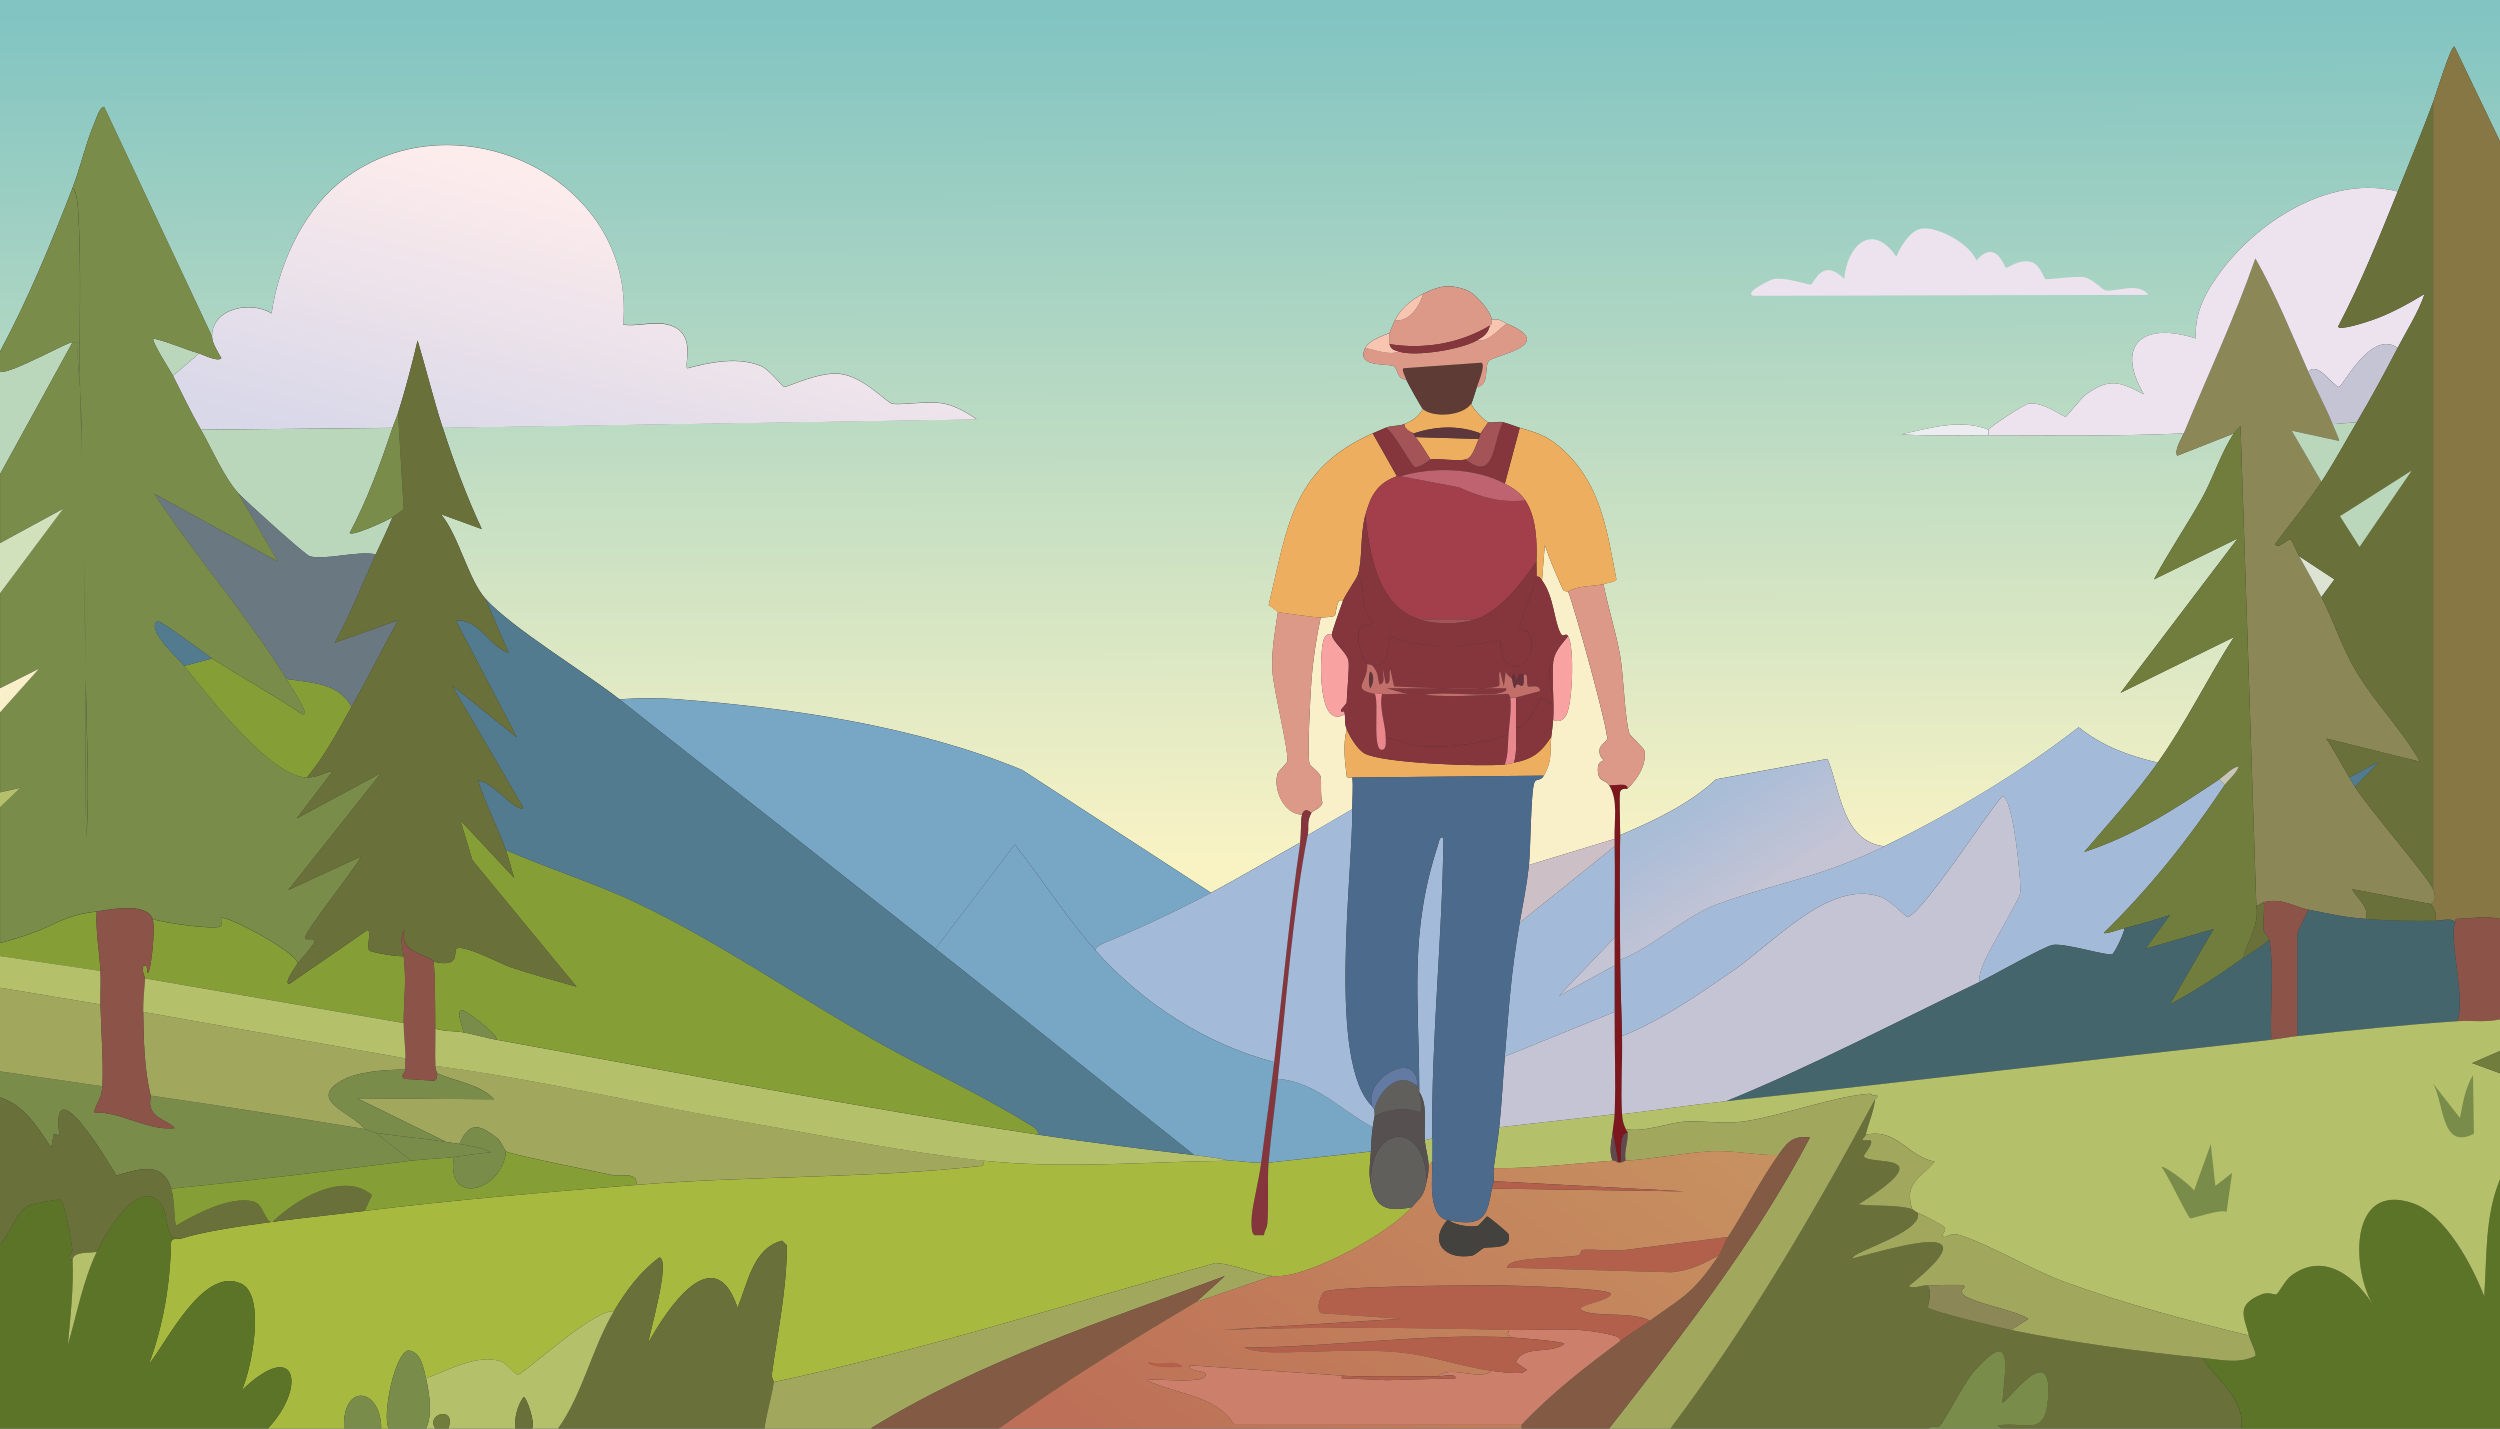 <?xml version="1.0" encoding="UTF-8"?><svg id="a" xmlns="http://www.w3.org/2000/svg" xmlns:xlink="http://www.w3.org/1999/xlink" viewBox="0 0 628.16 358.95"><rect x="0" y="0" width="628.16" height="358.95" fill="#333333" stroke="none"/><defs><linearGradient id="d" x1="313.99" y1="2.58" x2="314.46" y2="217.1" gradientUnits="userSpaceOnUse"><stop offset="0" stop-color="#81c4c2"/><stop offset="1" stop-color="#f9f3c4"/></linearGradient><linearGradient id="e" x1="156.82" y1="50.28" x2="138.46" y2="123.74" gradientUnits="userSpaceOnUse"><stop offset="0" stop-color="#fdecec"/><stop offset="1" stop-color="#d9d8e9"/></linearGradient><linearGradient id="f" x1="425.91" y1="204.01" x2="439.57" y2="225.79" gradientUnits="userSpaceOnUse"><stop offset="0" stop-color="#aabdd7"/><stop offset="1" stop-color="#c4c4d4"/></linearGradient><linearGradient id="g" x1="396.23" y1="263.51" x2="307.32" y2="383.19" gradientUnits="userSpaceOnUse"><stop offset="0" stop-color="#c79060"/><stop offset="1" stop-color="#bd7057"/></linearGradient></defs><g id="b"><g id="c"><path d="M0,88.33V0h628.16v35.52l-11.45-23.84c-.97-.1-4.83,12.56-5.37,14.02-2.81,7.55-5.87,14.97-8.88,22.43-16.36-4.27-34.28,6.82-43.93,19.4-3.98,5.18-7.24,10.76-6.78,17.53-12.86-4.21-20.58,1.08-13.09,14.02-6.12-3.21-8.64-4.16-14.49,0-1.27.91-4.77,5.52-5.14,5.61-.63.16-5.56-3.83-9.35-3.27-1.04.15-9.69,5.81-10.05,6.54-7.18-2.87-14.82-.32-21.97,1.17,7.28.45,14.66.22,21.97.23,16.35.04,32.75.28,49.07-.47-.59,1.44-2.44,4.21-1.64,5.61l14.26-5.61c-2.94,4.14-5.33,11.43-7.95,16.12-3.86,6.95-8.41,13.54-12.15,20.56l21.03-10.28-29.44,38.79,28.51-14.02c-6.77,10.51-11.91,21.33-19.16,31.55-7.43-1.78-13.85-4.09-19.86-8.88-15.11,11.71-31.75,21.55-48.84,29.91-10.56-1.28-10.96-13.91-14.26-21.97l-28.04,5.14c-6.91,6.39-15.51,10.36-24.07,14.02.04-2.01-.4-9.93,0-10.98.37-.96,1.8-.63,1.87-.7,2.35-2.26,4.93-6.07,4.21-9.58-.12-.56-3.59-3.77-3.74-4.21-1.14-3.31-1.49-14.96-2.34-19.63-1.09-6.03-3.01-11.99-4.21-17.99.75-.18,3.07-.57,3.27-1.17-2.3-11.8-3.72-23.29-12.85-32.02-4.1-3.91-6.33-4.59-11.45-6.08-.68-.2-2.63-.98-4.21-1.4-.96-.26-2.82.27-3.74,0-.69-.2-4.09-3.51-4.21-4.67.21-.32,1.09-3.27,1.4-4.21,3.33-.38,1.73-5.11,3.04-6.54s17.56-3.93,4.44-9.35c-1.23-.51-1.85-1.45-3.74-.93-.24-2.25-4.12-6.65-6.31-7.48-4.46-1.7-7.09-1-10.98.93-2.76,1.38-5.51,3.55-7.01,6.54-.23.46-1.38,3.09-1.4,3.27-1.78.74-5.16,1.89-6.08,3.74-2.56,5.19,5.63,3.77,7.24,4.67.85.48.74,3.4,3.04,3.27.26.77,3.87,7.21,4.21,7.48-1.24,1.92-2.54,2.89-4.67,3.74-1.49.59-3.2.33-4.67.93-1.1.45-2.18.92-3.27,1.4-20.46,9.1-21.39,23.43-26.17,43.23.58.17,2.2,1.58,2.34,1.64-.75,5.06-1.63,9.5-1.4,14.72.2,4.59,4.22,20.25,3.74,22.9-.07.39-2.22,2.49-2.34,2.8-1.37,3.78,1.32,10.47,6.08,10.52-.35,1.02-.24,5.48-.47,7.01-7.51,4.18-14.83,8.59-22.43,12.62l-47.44-30.85c-26.46-10.96-57.8-15.57-86.47-17.76-4.7-.36-10.01-.33-14.72,0-8.67-6.82-27.03-17.9-33.65-25.24-4.31-4.77-6.76-15.98-11.22-21.27l10.28,3.74c-3.88-8.32-7-16.76-9.81-25.47l134.14-2.1c-2.29-1.69-5.39-3.42-8.18-3.97-4.01-.8-10.92.49-13.09,0-1.48-.34-7.05-6.78-13.09-7.48-5.27-.61-13.31,3.45-14.02,3.27-.37-.09-3.82-4.35-5.61-5.14-5.73-2.53-12.86-1.09-18.7.47-.84-.56,1.81-6.85-2.34-9.81s-9.81-.45-13.79-1.17c3.44-37.57-43.72-58.72-71.74-35.29-9.17,7.67-14.93,20.87-16.59,32.48-5.2-3.26-15.06-1.33-14.96,5.84L26.17,26.87c-1.05-.15-1.98,2.91-2.34,3.74-2.28,5.27-3.54,11.24-5.61,16.59-5.39,13.95-11.15,27.96-18.23,41.13Z" fill="url(#d)"/><path d="M499.63,107.96c-.12.25.07.99,0,1.4-7.31-.02-14.69.22-21.97-.23,7.15-1.49,14.79-4.03,21.97-1.17Z" fill="#edecf0"/><path d="M408.96,284.63c.23,2.05-.97,4.74-.47,7.01-.37.03-.54.4-1.4.47.51-1.51-.6-7.5,1.87-7.48Z" fill="#61494f"/><path d="M337.45,150.96c-.41,1.03-2.82,7.97-2.8,8.41-1.75-.41-2.16,1.52-2.34,2.57-.66,3.9-1.25,21.58,5.61,17.53.13,1.51-.17,2.13.47,3.74-1,3.88-.47,8.07,0,11.92.05.42,1.39.16,1.4.23.28,2.35-.03,5.46,0,7.95l-11.22,6.54c.39-1.97-.35-3.34.93-5.61.36-.64,2.29-.94,2.8-2.57-.61-1.22-.22-5.75-.47-6.54-.4-1.28-2.58-2.5-2.8-3.27-.61-2.15.23-17.27.47-20.56.39-5.37,1.21-10.87,2.34-16.12.67-.03,3.14-.15,3.51-.47.49-.43.36-4.79,2.1-3.74Z" fill="#f9efc9"/></g><path d="M331.84,155.17c-1.13,5.26-1.94,10.76-2.34,16.12-.24,3.29-1.08,18.41-.47,20.56.22.77,2.4,1.99,2.8,3.27.25.79-.14,5.32.47,6.54-.52,1.63-2.44,1.93-2.8,2.57-1.27-1.03-1.92-.74-2.34.47-4.75-.05-7.44-6.73-6.08-10.52.11-.31,2.27-2.42,2.34-2.8.48-2.65-3.54-18.31-3.74-22.9-.23-5.22.65-9.66,1.4-14.72.5.2,9.97,1.44,10.75,1.4Z" fill="#dc9987"/><path d="M329.5,204.24c-1.28,2.27-.55,3.64-.93,5.61-3.71,19.01-5.37,41.72-7.48,61.23-.75,6.98-1.71,14.05-2.34,21.03-.36,4.07.17,14.18-.47,16.12-.2.61-.61,1.29-.7,2.1h-2.34c-1.04-.47-.78-3.89-.7-4.91.26-3.21,1.78-8.84,2.34-13.32,1.05-8.4,2.28-16.83,3.27-25.24,2.16-18.38,3.84-36.84,6.54-55.15.23-1.53.11-5.99.47-7.01.42-1.21,1.07-1.49,2.34-.47Z" fill="#85353c"/><path d="M344.46,289.31c-.15,3.17-.67,5.13,0,8.41,1.23,6.03,4.33,6.78,10.28,5.61-5.71,6.53-26.64,18.25-35.05,17.29-4.09-.46-9.72-3.02-14.26-3.27-36.95,10.14-73.47,21.95-111,29.91.03-.21-.62-.96-.47-2.1,1.44-10.7,3.8-21.41,3.74-32.25l-1.17-1.17c-7.39,1.84-8.61,10.76-11.22,16.83-5.93-17.79-18.05.88-22.43,8.88.25-2.39,5.75-20.84,2.8-21.5-4.8,3.53-8.44,8.47-11.45,13.55-4.92-.69-22.64,15.75-24.07,15.89-.93.09-2.8-2.78-4.21-3.27-5.98-2.08-13.38,2.25-18.93,4.21-.6-2.65-1.24-6.77-4.44-7.01-3.36.57-6.67,16.35-4.91,19.63h-1.87c-.08-10.46-9.92-11.54-9.35,0h-19.16c9.82-10.42,7.35-23.02-6.54-9.58,2.41-5.35,6.2-24.01-.23-26.87-9.55-4.26-18.45,14.56-23.14,20.33,3.69-9.87,5.4-20.29,5.61-30.85.61-1.12,1.65-.47,2.34-.7,9.58-3.21,35.06-5.62,46.27-7.01,22.52-2.8,45.59-4.7,68.24-6.54,27.98-2.28,58.64-1.66,85.76-4.67,1.02-.11,1.71-.07,1.64-1.4,20.33,2.11,41.19.2,61.69,0,2.69-.03,5.25.62,7.95.47-.56,4.48-2.08,10.11-2.34,13.32-.08,1.01-.34,4.43.7,4.91h2.34c.09-.81.5-1.49.7-2.1.63-1.94.1-12.06.47-16.12l25.71-2.8Z" fill="#a8b93f"/><path d="M471.12,276.22c-.29,3.07-1.67,5.88-2.34,8.88-.21.95-2.41,1.55,1.17,1.4.99.76-1.75,3.62-1.64,3.97.83,2.6,20.56-1.66-1.4,12.15,4.36.52,9.29-.01,13.55,1.17.08.02.82.71,1.4.93,1.42,4.95-17.11,9.96-16.36,11.45,10.95-2.78,35.82-10.47,14.02,7.01,1.61.66,3.01-.22,4.67-.23,1.58,1.48,0,5.33.23,5.61.76.92,18.26,5.08,20.8,5.61,14.68,3.03,33.19,5.56,48.14,7.01,3.69,5.68,10.76,10.24,9.81,17.76h-60.29c-.47-.75-1.81-.78.23-.93,6.7-.51,10.65,2.62,11.45-6.31,1.46-16.2-10.56,1.18-11.45.7.74-9.13,2.94-19.21-7.24-7.71-2.04,2.31-7.79,13.06-8.41,13.55-.78.63-2.35-.31-2.8.7h-64.97c19.59-26.03,36.01-54.09,51.41-82.73Z" fill="#6a7039"/><path d="M628.16,35.52v195.36c-3.71-.81-7.25-.09-10.98,0-.44.23-.14.77-.23.93-.9-1.36-3.16-.49-5.14-.47.86-1.81-.93-3.97-.93-4.21,0-.21,1.75-.56.47-3.74V25.71c.55-1.46,4.4-14.13,5.37-14.02l11.45,23.84Z" fill="#867744"/><path d="M45.34,311.27c-.69.23-1.73-.42-2.34.7-.21,10.55-1.91,20.98-5.61,30.85,4.68-5.77,13.59-24.59,23.14-20.33,6.43,2.87,2.65,21.53.23,26.87,13.89-13.43,16.36-.84,6.54,9.58H0v-46.27c2.42-2.36,4.05-8.13,7.24-9.81.84-.44,7.48-1.61,7.95-1.4,1.21.54,2.87,11.09,3.04,12.85.01.1-.98,1.17-.93,1.87.02.39.93.19.93.23.33,7.24-.54,14.33-1.17,21.5,2.23-7.67,3.81-16.13,7.24-23.37,2.05-4.33,10.4-18.7,15.89-12.39,2.63,3.02.67,9.12,5.14,9.11Z" fill="#5c7427"/><path d="M628.16,296.32v62.63h-64.97c.94-7.52-6.12-12.08-9.81-17.76,4.62.45,9.05,1.6,13.32-.47.42-.46-1.36-4.11-1.64-5.14-1.28-4.83-3.28-7.63,3.04-10.28,1.79-.75,3.56.07,3.74,0,.66-.25,2.33-3.6,3.74-4.67,8.41-6.4,16.66.39,21.03,7.95-5.89-9.18-6.64-31.98,9.81-26.17,8.09,2.86,14.88,15.78,17.76,23.37.7-9.82.12-20.2,3.97-29.44Z" fill="#5c7427"/><path d="M194.43,347.26c-.46,3.52-1.9,8-2.34,11.68h-51.88c6.3-8.91,8.42-19.97,14.02-29.44,3.01-5.08,6.65-10.03,11.45-13.55,2.95.66-2.55,19.1-2.8,21.5,4.39-8,16.51-26.67,22.43-8.88,2.6-6.06,3.83-14.99,11.22-16.83l1.17,1.17c.06,10.84-2.3,21.54-3.74,32.25-.15,1.15.5,1.89.47,2.1Z" fill="#6a7039"/><path d="M471.12,276.22c-15.4,28.64-31.83,56.7-51.41,82.73h-15.42c18.2-23.33,36.69-46.86,50.48-73.14-4.44-.6-5.82,1.48-7.95,4.44-5.91.07-11.56-1.35-17.53-.93-6.6.46-13.55,1.83-20.8,2.34-.51-2.27.69-4.96.47-7.01-.05-.45-.43-.49-.47-.93,4.82.88,10.41-1.55,14.72-1.87,4.44-.33,9.53.62,14.49,0,8.96-1.12,23.82-6.63,32.25-7.01.08,0,.7.74,1.64.23.35.95-.46,1.11-.47,1.17Z" fill="#a2a75e"/><path d="M25.71,272.95c-.21,3.4-1.33,3.7-2.1,6.54,7.18-.11,13.49,4.73,20.33,3.97-1.6-1.74-4.27-2.1-5.61-4.21-1.13-1.78-.35-3.47-.47-3.97,17.95,2.57,35.86,5.49,53.75,8.41.61.1,2.3.85,2.8.93l8.88,7.01c-20.07,2.52-40.15,5.04-60.29,7.01-2.2-7.12-8.12-4.87-13.79-3.27-2.53-4.4-16.64-27.68-14.26-10.05l-1.4-.47-.7,3.51c-3.36-5.03-6.67-10.66-12.85-12.62v-6.54l25.71,3.74Z" fill="#798c4a"/><path d="M319.69,320.62l-19.16,6.54,7.24-6.54c-30.28,11.26-61.42,21.25-89.04,38.33h-26.64c.44-3.68,1.87-8.17,2.34-11.68,37.53-7.97,74.05-19.77,111-29.91,4.54.25,10.16,2.81,14.26,3.27Z" fill="#a2a75e"/><path d="M43,298.66c.89,2.87.65,6.39,1.17,9.35,4.9-2.93,13.85-7.65,19.63-6.08,2.45.67,2.84,5.36,4.67,5.14,5.8-5.76,17.94-12.88,25-6.78l-1.87,3.97c-11.21,1.39-36.69,3.8-46.27,7.01-4.47,0-2.51-6.09-5.14-9.11-5.49-6.32-13.84,8.05-15.89,12.39-1.74.36-5.64-.17-6.08,1.87,0-.05-.91.15-.93-.23-.04-.7.94-1.77.93-1.87-.17-1.76-1.83-12.31-3.04-12.85-.46-.21-7.11.96-7.95,1.4-3.19,1.68-4.82,7.45-7.24,9.81v-36.92c6.18,1.96,9.49,7.59,12.85,12.62l.7-3.51,1.4.47c-2.39-17.64,11.72,5.64,14.26,10.05,5.67-1.6,11.59-3.85,13.79,3.27Z" fill="#6a7039"/><path d="M300.52,327.17c-16.89,9.98-33.6,20.33-49.54,31.78h-32.25c27.62-17.07,58.75-27.07,89.04-38.33l-7.24,6.54Z" fill="#835b45"/><path d="M404.28,358.95h-21.97v-.93c7.56-8.02,15.99-14.51,24.77-21.03,2.41-1.79,5.03-3.38,7.48-5.14,8.85-6.35,10.8-6.83,17.29-16.36.87-1.28,1.6-3.54,2.34-4.67,4.27-6.59,8.17-14.37,12.62-20.56,2.12-2.96,3.5-5.04,7.95-4.44-13.79,26.28-32.28,49.82-50.48,73.14Z" fill="#835b45"/><path d="M154.24,329.5c-5.6,9.47-7.72,20.53-14.02,29.44h-6.54c.95-1.17-1.37-7.94-2.1-7.95-1.53,2.04-2.41,5.4-2.1,7.95h-16.83c2.13-5.83-5.81-3.81-3.27,0h-2.34c1.75-3.42.85-8.87,0-12.62,5.55-1.96,12.95-6.28,18.93-4.21,1.4.49,3.27,3.36,4.21,3.27,1.44-.14,19.15-16.58,24.07-15.89Z" fill="#b5c16a"/><path d="M25.24,252.38c.13,6.03.82,14.92.47,20.56l-25.71-3.74v-21.03l25.24,4.21Z" fill="#a2a75e"/><path d="M502.9,358.95h-18.23c.45-1.01,2.02-.08,2.8-.7.62-.5,6.37-11.25,8.41-13.55,10.18-11.5,7.98-1.42,7.24,7.71.89.48,12.91-16.9,11.45-.7-.8,8.93-4.75,5.8-11.45,6.31-2.04.16-.7.19-.23.93Z" fill="#798c4a"/><path d="M628.16,230.89v25.24c-3.55.82-7.18.23-10.75.47,2.24-5.03-2.28-21.49-.47-24.77.09-.17-.21-.7.23-.93,3.73-.09,7.28-.81,10.98,0Z" fill="#8c5448"/><path d="M18.23,86L0,119.18v-25.71c2.93.42,17.28-7.74,18.23-7.48Z" fill="#bad7bc"/><path d="M24.3,229.02c-.32,5.04.68,9.96.93,14.96l-25.24-3.74v-3.27c3.37-.9,6.83-1.95,10.05-3.27,5.93-2.43,6.89-3.73,14.26-4.67Z" fill="#859e35"/><path d="M25.24,243.97c.15,2.85-.06,5.64,0,8.41l-25.24-4.21v-7.95l25.24,3.74Z" fill="#b5c16a"/><path d="M107.03,346.33c.85,3.75,1.75,9.2,0,12.62h-9.35c-1.76-3.28,1.55-19.06,4.91-19.63,3.2.24,3.84,4.36,4.44,7.01Z" fill="#798c4a"/><path d="M95.81,358.95h-9.35c-.58-11.54,9.26-10.46,9.35,0Z" fill="#798c4a"/><path d="M133.67,358.95h-4.21c-.31-2.55.57-5.91,2.1-7.95.74,0,3.05,6.78,2.1,7.95Z" fill="#6a7039"/><path d="M112.64,358.95h-3.27c-2.54-3.81,5.4-5.83,3.27,0Z" fill="#717d3c"/><path d="M111.24,107.5c-2.34-7.25-4.13-14.66-6.31-21.97-1.44,6.12-3.02,12.24-4.91,18.23-.41,1.29-.99,2.5-1.4,3.74l-48.14.47c-2.56-4.46-4.7-8.97-7.01-13.55l6.54-5.61c.98.28,4.77,2.26,5.61,1.17-.79-1.39-2.31-3.8-2.34-5.37-.11-7.18,9.76-9.1,14.96-5.84,1.66-11.62,7.43-24.82,16.59-32.48,28.03-23.44,75.18-2.28,71.74,35.29,3.98.72,9.77-1.7,13.79,1.17s1.49,9.26,2.34,9.81c5.84-1.56,12.96-3,18.7-.47,1.78.79,5.24,5.05,5.61,5.14.71.17,8.75-3.88,14.02-3.27,6.03.69,11.61,7.14,13.09,7.48,2.16.49,9.08-.8,13.09,0,2.79.55,5.89,2.28,8.18,3.97l-134.14,2.1Z" fill="url(#e)"/><path d="M304.26,224.34c-8.8,4.66-17.75,8.85-26.87,12.62-.58.24-2.28,1.01-2.1,1.87-7.4-8.32-13.42-17.92-20.33-26.64l-19.86,26.17c-26.45-20.9-52.95-41.79-79.45-62.63,4.71-.33,10.02-.36,14.72,0,28.66,2.19,60,6.8,86.47,17.76l47.44,30.85Z" fill="#78a6c5"/><path d="M580.02,93.48c1.9,4.33,4.36,8.74,6.08,13.09.23.58,1.83,4.09,1.64,4.21l-11.92-2.57,7.48,12.85c-3.55,5.37-7.84,10.48-11.68,15.66.96,1.45,3.18-1.49,3.97-1.17.22.09,1.69,3.45,2.1,4.21,1.82,3.32,3.9,6.95,5.61,10.28,3.16,6.17,5.24,12.9,8.88,18.93,4.69,7.77,11.41,14.47,15.89,22.43l-23.6-5.84c2.15,3.14,3.89,6.56,5.84,9.81.51.84.86,1.48,1.4,2.34,3.53,5.57,18.41,22.69,19.63,25.71,1.28,3.18-.47,3.53-.47,3.74l-19.86-3.74c1.3,2.54,4.23,4.18,3.51,7.48-5.75-.45-9-1.24-14.49-2.34-4.01-.8-6.39-3.01-11.22-1.87-.56.13-1.28.76-1.87.93l-3.97-120.58c-.66.56-1.14,1.17-1.64,1.87l-14.26,5.61c-.81-1.4,1.04-4.17,1.64-5.61,6-14.62,12.77-28.94,17.99-43.93,5.18,9.14,9.11,18.92,13.32,28.51Z" fill="#8c8757"/><path d="M542.16,191.63c-5.63,7.93-12.17,15.06-18.46,22.43,12.37-3.97,23.22-11.06,33.89-18.23l1.4,1.4c-8.88,13.37-18.85,25.94-30.38,37.16.15.48,4.42-1,5.14-1.17.14,1.11-2.54,6.4-3.04,6.54-1.59.45-11.67-2.85-14.96-2.34-2.02.31-15.26,7.82-18.46,9.35-.09-1.79.72-3.78,1.4-5.37,1.31-3.07,8.59-15.35,8.88-16.83.47-2.41-1.81-24.58-4.44-24.54-3.74,4.08-20.07,29.51-23.84,30.38-.43.1-4.15-4.19-7.01-5.14-12.75-4.21-26.71,11.69-36.92,18.7-8.88,6.09-17.77,12.37-27.81,16.36-.13-6.38-.44-12.79-.47-19.16,8.17-3.13,16.54-11.12,24.54-14.02,15.45-5.61,25.52-6.51,41.83-14.49s33.73-18.2,48.84-29.91c6.01,4.79,12.43,7.1,19.86,8.88Z" fill="#a3bbd8"/><path d="M566.93,227.61c.83,4.72-2.23,8.72-3.27,13.09-5.97,4.23-11.99,8.24-18.46,11.68l10.98-18.93-17.06,4.91,6.08-8.41c-3.82,1.16-7.56,2.35-11.45,3.27-.72.17-4.99,1.65-5.14,1.17,11.53-11.22,21.5-23.79,30.38-37.16.83-1.25,3.05-2.94,3.51-4.67-1.84.39-3.36,2.23-4.91,3.27-10.66,7.17-21.51,14.26-33.89,18.23,6.29-7.37,12.83-14.5,18.46-22.43,7.25-10.22,12.39-21.03,19.16-31.55l-28.51,14.02,29.44-38.79-21.03,10.28c3.74-7.03,8.29-13.62,12.15-20.56,2.61-4.7,5-11.99,7.95-16.12.5-.7.98-1.31,1.64-1.87l3.97,120.58Z" fill="#717d3c"/><path d="M602.45,48.14c-4.63,11.47-9.2,22.92-14.96,33.89.06,1.28,7.81-1.34,8.65-1.64,4.46-1.55,9.05-4.09,13.09-6.54-1.63,4.77-4.47,9.11-6.78,13.55-6.65-4.73-13.77,9.67-14.72,9.81-1.26.19-5.51-6.76-7.71-3.74-4.21-9.59-8.14-19.37-13.32-28.51-5.22,15-11.99,29.31-17.99,43.93-16.33.75-32.73.5-49.07.47.07-.41-.12-1.15,0-1.4.36-.73,9.01-6.39,10.05-6.54,3.79-.56,8.72,3.43,9.35,3.27.37-.09,3.87-4.7,5.14-5.61,5.85-4.16,8.37-3.21,14.49,0-7.49-12.95.22-18.24,13.09-14.02-.47-6.77,2.8-12.34,6.78-17.53,9.66-12.57,27.57-23.66,43.93-19.4Z" fill="#ece3ee"/><path d="M473.46,212.66c-16.31,7.98-26.38,8.88-41.83,14.49-7.99,2.9-16.37,10.89-24.54,14.02-.05-10.41-.23-20.91,0-31.31,8.56-3.67,17.16-7.63,24.07-14.02l28.04-5.14c3.29,8.06,3.69,20.69,14.26,21.97Z" fill="url(#f)"/><path d="M326.7,211.72c-2.7,18.31-4.38,36.77-6.54,55.15-17.22-4.5-33.14-14.85-44.87-28.04-.17-.86,1.53-1.63,2.1-1.87,9.13-3.77,18.08-7.96,26.87-12.62,7.6-4.03,14.93-8.44,22.43-12.62Z" fill="#a3bbd8"/><path d="M482.57,57.49c4.14-.87,12.58,3.94,14.02,7.95,4.95-5.64,7,1.69,7.48,1.87.32.12,3.48-2.48,6.54-1.4,1.97.69,3.03,4.09,3.27,4.21.45.21,7.82-.84,9.81-.47s4.78,3.18,5.14,3.27c2.61.64,8.47-2.27,10.98,1.17l-99.32.23c-2.45-.83,4.56-4.11,5.14-4.21,3.1-.51,8.89,1.53,9.35,1.4.85-.24,2.85-7.06,8.41-1.4.69-8.51,7.07-14.47,13.09-5.61.91-2.35,3.4-6.45,6.08-7.01Z" fill="#ece3ee"/><path d="M408.96,198.17c-.07.07-1.5-.26-1.87.7-.4,1.06.04,8.98,0,10.98-.23,10.4-.05,20.91,0,31.31.03,6.38.34,12.78.47,19.16.13,6.48-.33,13.14,0,19.63.13,2.58.91,3.52.93,3.74.04.44.42.49.47.93-2.47-.02-1.36,5.96-1.87,7.48-.15.01-.31-.01-.47,0l-1.4-7.95c.11-1.38.41-2.74.47-4.21.35-8.51-.05-17.18,0-25.71.02-3.89,0-7.8,0-11.68,0-2.33.02-4.68,0-7.01-.05-7.62.16-15.28,0-22.9-.01-.62.02-1.25,0-1.87-.13-4.75,1-9.74-1.4-13.55,1.44.3,4.77-.82,4.67.93Z" fill="#7c171e"/><path d="M275.29,238.83c11.73,13.19,27.65,23.55,44.87,28.04-.99,8.41-2.22,16.84-3.27,25.24-2.69.15-5.25-.49-7.95-.47-2.87-.71-5.95-1.06-8.88-1.4-21.7-17.21-43.23-34.71-64.97-51.88l19.86-26.17c6.91,8.72,12.93,18.32,20.33,26.64Z" fill="#78a6c5"/><path d="M247.24,291.64c.07,1.33-.62,1.29-1.64,1.4-27.12,3.01-57.79,2.4-85.76,4.67.76-3.42-4.58-2.16-5.37-2.34-3.27-.72-26.15-5.25-27.34-6.08-.15-.1-1.6-2.83-1.87-3.04-4.15-3.23-7.08-5.17-9.81,1.17-1.06-.2-2.22-.28-3.27-.47l-22.43-10.98,34.35.23c-3.36-3.79-9.79-4.47-14.26-6.54,0-.1-.44-.75-.47-1.87,25.83,3.39,51.58,9.56,77.35,14.02,19.46,3.37,41.09,7.8,60.53,9.81Z" fill="#a2a75e"/><path d="M116.38,259.4c2.77.5,5.61,1.36,8.41,1.87,45.24,8.21,90.54,16.95,136.01,23.84,13.06,1.98,26.14,3.6,39.26,5.14,2.93.35,6.01.69,8.88,1.4-20.5.2-41.36,2.11-61.69,0-19.44-2.02-41.07-6.45-60.53-9.81-25.77-4.46-51.52-10.63-77.35-14.02-.09-3.16.02-6.23,0-9.35,2.22.74,4.89.55,7.01.93Z" fill="#b5c16a"/><path d="M159.84,297.72c-22.65,1.84-45.72,3.75-68.24,6.54l1.87-3.97c-7.06-6.11-19.21,1.02-25,6.78-1.84.22-2.23-4.47-4.67-5.14-5.78-1.58-14.73,3.15-19.63,6.08-.52-2.96-.28-6.48-1.17-9.35,20.14-1.97,40.22-4.49,60.29-7.01,3.52-.44,7.23-.5,10.75-.93-2.08,12.71,12.25,8.42,13.09-1.4,1.19.82,24.07,5.36,27.34,6.08.79.17,6.13-1.08,5.37,2.34Z" fill="#859e35"/><path d="M344.93,283.23c-.29,1.85-.38,4.18-.47,6.08l-25.71,2.8c.62-6.98,1.58-14.05,2.34-21.03,9.56.74,15.83,7.89,23.84,12.15Z" fill="#78a6c5"/><path d="M98.62,107.5c-3.04,9.05-6.27,17.95-10.75,26.41.53,1,9.72-3.23,10.75-3.97-1.23,3.18-2.81,6.24-4.21,9.35-4.41-1-12.76,1.56-16.59.47-1.15-.33-16.62-14.34-17.99-15.89-3.66-4.14-6.54-11-9.35-15.89l48.14-.47Z" fill="#bad7bc"/><path d="M74.78,242.1c-.31.47-3.69,5.06-2.1,5.14l19.63-13.55c1.12.07-.26,4.23.47,5.14.36.45,7.47,1.7,8.65,1.4.75,7,.02,10.19,0,16.83l-64.97-11.22c.01-.15-.95-2.17-.47-3.04,1.46-.92.7,1.73,1.17,1.64.75-.15,2.02-11.48,1.17-13.55,2.48,1,15.69,2.84,17.06,1.87.56-.39.02-1.82.23-2.1.7-.92,19,8.47,19.16,11.45Z" fill="#859e35"/><path d="M53.28,165.45c7.48,4.77,15.28,9.09,22.67,14.02,1.23.04.46-1.02.23-1.64-.38-1.06-3.38-5.9-4.21-7.24,6.04.98,13.14.89,16.36,7.01-3.46,6.11-6.66,12.32-11.22,17.76-9.1-.07-24.75-20.51-30.85-28.04l7.01-1.87Z" fill="#859e35"/><path d="M497.29,246.78c-21.12,10.11-41.84,21.06-63.56,29.91-8.73.94-17.46,2.23-26.17,3.27-.33-6.49.13-13.15,0-19.63,10.03-3.98,18.93-10.27,27.81-16.36,10.21-7,24.17-22.91,36.92-18.7,2.86.95,6.58,5.24,7.01,5.14,3.77-.87,20.1-26.3,23.84-30.38,2.63-.05,4.91,22.13,4.44,24.54-.29,1.48-7.57,13.75-8.88,16.83-.68,1.6-1.49,3.58-1.4,5.37Z" fill="#c5c4d5"/><path d="M563.66,240.7c2.18-1.54,4.62-2.76,6.54-4.67,1.31,8.24.11,16.72.47,25.24-45.63,5.05-91.25,10.53-136.94,15.42,21.72-8.85,42.45-19.8,63.56-29.91,3.2-1.53,16.44-9.03,18.46-9.35,3.29-.51,13.36,2.79,14.96,2.34.49-.14,3.18-5.44,3.04-6.54,3.89-.93,7.63-2.11,11.45-3.27l-6.08,8.41,17.06-4.91-10.98,18.93c6.47-3.45,12.49-7.45,18.46-11.68Z" fill="#44656c"/><path d="M594.51,230.89c5.8.46,11.48.53,17.29.47,1.98-.02,4.24-.89,5.14.47-1.81,3.28,2.71,19.74.47,24.77-13.31.89-26.92,2.3-40.19,3.74v-25.94l2.8-5.84c5.49,1.1,8.74,1.88,14.49,2.34Z" fill="#44656c"/><path d="M565.06,335.58c.27,1.03,2.05,4.68,1.64,5.14-4.27,2.07-8.7.92-13.32.47-14.95-1.45-33.46-3.98-48.14-7.01l4.44-2.8c-3.24-2.19-14.08-3.96-16.36-6.08-1.33-1.23,1.1-1.85,0-2.34-.56-.25-7.7-.02-9.11,0-1.66.02-3.07.89-4.67.23,21.79-17.48-3.07-9.79-14.02-7.01-.75-1.5,17.77-6.5,16.36-11.45,1.18.45,6.35,3.06,6.78,3.74.55.86-1.5,2.17,0,2.34.36.04,1.59-1.15,3.74-.47,7.52,2.39,17.88,8.63,26.17,11.68,15.1,5.57,30.89,9.72,46.5,13.55Z" fill="#a2a75e"/><path d="M580.02,228.55l-2.8,5.84v25.94c-2.16.23-4.37.69-6.54.93-.35-8.51.84-17-.47-25.24-.08-.49-1.29-1.56-1.4-2.1-.41-1.99.3-5.1,0-7.24,4.83-1.14,7.21,1.07,11.22,1.87Z" fill="#8c5448"/><path d="M480.47,303.8c-4.27-1.18-9.2-.64-13.55-1.17,21.96-13.81,2.23-9.55,1.4-12.15-.11-.36,2.63-3.22,1.64-3.97-3.57.15-1.38-.45-1.17-1.4,8.02-1.61,10.25,5.36,17.29,6.78-3.5,4.25-7.79,5.29-5.61,11.92Z" fill="#a2a75e"/><path d="M628.16,256.12v7.95l-7.01,3.04,7.01,2.57v26.64c-3.86,9.25-3.27,19.62-3.97,29.44-2.88-7.58-9.67-20.51-17.76-23.37-16.46-5.81-15.7,16.99-9.81,26.17-4.37-7.55-12.62-14.35-21.03-7.95-1.41,1.07-3.08,4.42-3.74,4.67-.17.07-1.95-.75-3.74,0-6.32,2.65-4.31,5.45-3.04,10.28-15.61-3.84-31.4-7.99-46.5-13.55-8.29-3.06-18.65-9.29-26.17-11.68-2.15-.68-3.38.51-3.74.47-1.5-.17.55-1.47,0-2.34-.43-.67-5.6-3.29-6.78-3.74-.58-.22-1.32-.91-1.4-.93-2.18-6.63,2.11-7.67,5.61-11.92-7.04-1.42-9.27-8.39-17.29-6.78.67-3,2.04-5.81,2.34-8.88,0-.06.82-.22.47-1.17-.93.51-1.55-.24-1.64-.23-8.43.38-23.29,5.89-32.25,7.01-4.96.62-10.04-.33-14.49,0-4.31.32-9.9,2.75-14.72,1.87-.02-.22-.81-1.16-.93-3.74,8.72-1.04,17.45-2.34,26.17-3.27,45.69-4.9,91.31-10.38,136.94-15.42,2.18-.24,4.39-.7,6.54-.93,13.27-1.44,26.88-2.85,40.19-3.74,3.57-.24,7.2.35,10.75-.47Z" fill="#b5c16a"/><polygon points="628.16 264.07 628.16 269.68 621.15 267.11 628.16 264.07" fill="#717d3c"/><path d="M555.48,287.44l1.17,10.52,4.21-3.27-1.4,9.81c-1.7-.78-8.67,1.78-9.11,1.64-.7-.23-5.89-11.47-7.24-12.85.46-.81,7.72,4.85,8.18,5.84l4.21-11.68Z" fill="#798c4a"/><path d="M621.38,270.15l.23,14.72c-8.31,4.32-7.46-7.77-10.28-12.62l6.78,8.65c.73-3.73,1.25-7.47,3.27-10.75Z" fill="#798c4a"/><path d="M407.09,336.98c-8.78,6.53-17.21,13.01-24.77,21.03h-72.21c-4.42-7.53-14.76-7.62-21.97-11.22,2.26-.57,15.83,1.26,14.72-1.64-.33-.87-4.31-.38-3.97-2.1l41.36,2.8c-.51.01-3.7-.71-3.04.47l11.22.47,17.29-.47c.25-1.39-3.7-.47-4.44-.47,3.31-3.01,10.36,1.26,13.55-1.4,2.57.34,5.1.65,7.71.47l1.17-.7-2.8-1.87c1.47-4.56,8.71-1.94,12.15-4.67,0-.68-12.44-1.58-13.55-1.64.07-.68-.85-.32-.93-.7-.01-.06.73-.48.47-1.17,9.48.22,16.87-1.08,26.41,1.4.48.13,1.95.58,1.64,1.4Z" fill="#cc806b"/><path d="M414.57,331.84c-2.45,1.76-5.07,3.35-7.48,5.14.31-.82-1.15-1.28-1.64-1.4-9.53-2.48-16.93-1.18-26.41-1.4-24.1-.56-48.11-.86-72.21,0l45.34-2.8-20.1-1.4c-1.62-.74-.38-4.57.7-5.37,1.91-1.42,38.29-1.72,43.7-1.64,2.96.04,27.87.68,28.28,2.1.08,1.99-10.59,2.96-6.78,4.44,3.59,1.39,12.49.07,16.59,2.34Z" fill="#b25f4b"/><path d="M405.69,279.96c-.06,1.47-.36,2.83-.47,4.21-.2,2.5-1.09,4.94,0,7.48-9.95.7-19.9,2-29.91,1.87.45-3.39,1.03-6.9,1.4-10.28l28.98-3.27Z" fill="#b5c16a"/><path d="M379.51,336.05c1.11.05,13.55.95,13.55,1.64-3.45,2.74-10.68.11-12.15,4.67l2.8,1.87-1.17.7c-2.61.19-5.15-.13-7.71-.47-7.83-1.02-15.09-3.9-23.6-4.67-10.69-.97-21.64.15-31.78,0-1.46-.02-5.46-.39-6.78-1.17,21.97-.1,44.96-3.62,66.84-2.57Z" fill="#b25f4b"/><path d="M434.2,310.81c-.73,1.13-1.47,3.39-2.34,4.67-4.03,2.16-7.22,3.8-11.92,4.21l-41.36-1.17c.42-1.07,1.65-1.43,2.57-1.64,3.91-.88,10.94-.81,15.42-1.4.52-.07.75-1.38.93-1.4,2.44-.31,7.73.38,10.75,0l25.94-3.27Z" fill="#b25f4b"/><path d="M406.62,292.11c-.37.03-.5-.53-1.4-.47-1.09-2.54-.2-4.98,0-7.48l1.4,7.95Z" fill="#61494f"/><path d="M446.81,290.24c-4.45,6.2-8.35,13.97-12.62,20.56l-25.94,3.27c-3.02.38-8.31-.31-10.75,0-.18.02-.42,1.33-.93,1.4-4.48.59-11.52.52-15.42,1.4-.92.21-2.15.57-2.57,1.64l41.36,1.17c4.7-.4,7.88-2.05,11.92-4.21-6.49,9.53-8.44,10.01-17.29,16.36-4.11-2.27-13-.94-16.59-2.34-3.81-1.48,6.86-2.45,6.78-4.44-.41-1.43-25.31-2.06-28.28-2.1-5.41-.08-41.79.21-43.7,1.64-1.09.81-2.32,4.63-.7,5.37l20.1,1.4-45.34,2.8c24.1-.86,48.11-.56,72.21,0,.26.68-.48,1.11-.47,1.17.09.38,1,.02.93.7-21.88-1.05-44.87,2.47-66.84,2.57,1.32.78,5.31,1.15,6.78,1.17,10.14.15,21.09-.97,31.78,0,8.51.77,15.77,3.65,23.6,4.67-3.19,2.66-10.24-1.6-13.55,1.4-6.99-.02-14.05-.16-21.03,0l-41.36-2.8c-.34,1.73,3.64,1.23,3.97,2.1,1.11,2.9-12.46,1.06-14.72,1.64,7.2,3.6,17.55,3.69,21.97,11.22h72.21v.93h-131.33c15.94-11.45,32.65-21.8,49.54-31.78l19.16-6.54c8.41.95,29.34-10.77,35.05-17.29,2.41-2.75,2.91-2.61,3.74-6.54.3-1.42.46-2.27.47-3.74l.93-1.4c.13,4.21-1.32,13.57,3.74,14.96-4.95,5.81-.14,10.07,6.31,8.88.68-.13,2.51-1.78,2.8-1.87,1.7-.52,7.38.57,6.31-3.51-.09-.34-5.03-4.44-5.37-4.44-.28,0-1.9,2.21-2.34,2.34-1.53.46-5.93-.12-7.24-1.4,8.92,1.88,9.59-1.29,10.75-7.95l48.61.7-48.14-2.57c.15-1.04-.14-2.23,0-3.27,10.01.13,19.96-1.17,29.91-1.87.91-.06,1.03.49,1.4.47.15-.01.31.01.47,0,.86-.06,1.03-.44,1.4-.47,7.25-.5,14.19-1.87,20.8-2.34,5.96-.42,11.62,1,17.53.93Z" fill="url(#g)"/><path d="M374.84,298.66c.13-.75.41-1.44.47-1.87l48.14,2.57-48.61-.7Z" fill="#b25f4b"/><path d="M340.25,345.86c6.99-.16,14.04-.02,21.03,0,.74,0,4.69-.92,4.44.47l-17.29.47-11.22-.47c-.66-1.18,2.53-.46,3.04-.47Z" fill="#b25f4b"/><path d="M288.61,342.12c3.16,1.34,5.69-.82,8.65,1.17-.05.36-4.22.28-4.91.23-.2-.01-4.51-.39-3.74-1.4Z" fill="#b25f4b"/><path d="M505.24,334.18c-2.54-.53-20.04-4.69-20.8-5.61-.23-.28,1.35-4.13-.23-5.61,1.41-.02,8.55-.25,9.11,0,1.1.49-1.33,1.1,0,2.34,2.28,2.12,13.12,3.89,16.36,6.08l-4.44,2.8Z" fill="#8c8757"/><path d="M610.86,227.15c0,.23,1.8,2.4.93,4.21-5.82.07-11.49,0-17.29-.47.73-3.3-2.21-4.94-3.51-7.48l19.86,3.74Z" fill="#6a7039"/><path d="M24.3,314.55c-3.43,7.24-5.02,15.7-7.24,23.37.63-7.17,1.49-14.26,1.17-21.5.43-2.04,4.34-1.51,6.08-1.87Z" fill="#b5c16a"/><path d="M101.89,265.94c0,.93-.03,1.88,0,2.8-4.76.02-12.01.4-16.12,2.8-8.62,5.02,2.63,7.95,5.84,12.15-17.89-2.93-35.8-5.84-53.75-8.41-1.63-6.76-1.76-13.92-1.87-21.03l65.9,11.68Z" fill="#a2a75e"/><path d="M101.89,268.74c.02.62-1.55,1.57-.23,2.34l7.48.47c.87-.57.64-1.04.7-1.87,4.46,2.08,10.89,2.75,14.26,6.54l-34.35-.23,22.43,10.98c-5.87-1.02-11.91-1.39-17.76-2.34-.5-.08-2.2-.84-2.8-.93-3.21-4.2-14.46-7.13-5.84-12.15,4.12-2.4,11.36-2.78,16.12-2.8Z" fill="#798c4a"/><path d="M112.17,286.97c1.06.18,2.21.27,3.27.47,2.52.48,5.71.85,7.95,2.1-3.13.26-6.24.78-9.35,1.17-3.52.44-7.23.49-10.75.93l-8.88-7.01c5.85.95,11.89,1.31,17.76,2.34Z" fill="#798c4a"/><path d="M127.13,213.59c10.98,4.84,22.58,8.36,33.42,13.55,20.56,9.85,39.96,23.34,59.82,34.59,12.28,6.95,25.96,13.18,37.86,20.56.88.54,2.88,1.53,2.57,2.8-45.47-6.88-90.77-15.63-136.01-23.84.41-1.39-8.07-7.55-8.65-7.48-1.95.23.46,4.63.23,5.61-2.12-.38-4.79-.19-7.01-.93-.02-2.56.01-15.43-.47-16.83,7.12,1.71,4.9-2.63,5.84-3.27,1.71-1.17,11.17,3.87,13.55,4.67,5.45,1.83,11.07,3.36,16.59,4.91l-26.17-31.78-3.04-10.05,13.55,14.49c-.77-2.25-1.3-4.8-2.1-7.01Z" fill="#859e35"/><path d="M155.64,175.73c26.5,20.84,53,41.73,79.45,62.63,21.73,17.17,43.26,34.66,64.97,51.88-13.12-1.54-26.2-3.16-39.26-5.14.31-1.27-1.69-2.26-2.57-2.8-11.9-7.38-25.58-13.61-37.86-20.56-19.86-11.25-39.27-24.73-59.82-34.59-10.84-5.19-22.43-8.72-33.42-13.55-2.13-5.86-5.13-11.54-7.01-17.53,3.49.59,7.36,5.58,10.05,6.78.43.19,1.33.75,1.17-.23l-17.76-30.38,16.36,13.09-15.42-29.44c6.07-.24,8.17,6.31,13.32,8.18l-5.84-13.55c6.63,7.34,24.98,18.42,33.65,25.24Z" fill="#527b8f"/><path d="M59.82,123.86c1.37,1.55,16.84,15.56,17.99,15.89,3.83,1.09,12.18-1.47,16.59-.47-3.34,7.43-6.36,15.03-10.28,22.2l15.89-5.61c-3.98,7.22-7.62,14.56-11.68,21.73-3.22-6.12-10.32-6.03-16.36-7.01-9.78-15.91-22.96-30.78-33.18-46.5l31.08,17.06-10.05-17.29Z" fill="#6a7981"/><path d="M50.01,88.8l-6.54,5.61c-.37-.73-5.62-8.92-4.91-9.35,3.94.89,7.57,2.62,11.45,3.74Z" fill="#bad7bc"/><path d="M53.28,84.6c.02,1.57,1.54,3.98,2.34,5.37-.83,1.09-4.63-.89-5.61-1.17-3.88-1.12-7.51-2.85-11.45-3.74-.72.43,4.54,8.62,4.91,9.35,2.31,4.58,4.45,9.09,7.01,13.55,2.81,4.89,5.69,11.75,9.35,15.89l10.05,17.29-31.08-17.06c10.22,15.72,23.4,30.6,33.18,46.5.83,1.35,3.82,6.18,4.21,7.24.22.61.99,1.67-.23,1.64-7.38-4.93-15.19-9.25-22.67-14.02-1.39-.89-13.13-9.86-13.79-9.35-2.84,2.21,5.38,9.49,6.78,11.22,6.09,7.54,21.75,27.97,30.85,28.04,2.91.02,3.96-1.22,6.54-1.64l-9.11,11.92,21.27-11.45-23.37,29.44,18.23-8.41c-1,2.54-14.8,19.59-14.02,20.56.52.66,2.37-.42,2.34.93.1.49-3.69,4.6-4.21,5.37-.16-2.98-18.47-12.37-19.16-11.45-.21.28.32,1.71-.23,2.1-1.37.97-14.58-.87-17.06-1.87-1.73-4.22-10.39-2.33-14.02-1.87-7.36.94-8.33,2.24-14.26,4.67-3.22,1.32-6.68,2.37-10.05,3.27v-34.12l5.14-4.91-5.14,1.17v-20.1l9.81-10.98-9.81,4.91v-23.84l15.89-21.27-15.89,8.65v-17.29l18.23-33.18c.4.11,1.24-.22,1.4.23-.31,3.86.22,7.64.47,11.45.12,6.22.35,12.5.47,18.7.22,7.28.32,14.69.47,21.97.19,10.58.3,21.21.47,31.78.1,13.39-.27,26.81.23,40.19.77-13.4-.02-26.82-.23-40.19-.08-10.61-.26-21.19-.47-31.78-.13-7.32-.33-14.67-.47-21.97-.19-6.28-.05-12.4-.47-18.7-.28-14.5.43-30.33-.47-44.63-.1-1.58-.26-4.59-1.4-5.84,2.07-5.35,3.33-11.32,5.61-16.59.36-.83,1.29-3.89,2.34-3.74l27.11,57.72Z" fill="#798c4a"/><path d="M20.1,97.68c-.25-3.81-.78-7.6-.47-11.45-.16-.46-1-.13-1.4-.23-.95-.26-15.3,7.9-18.23,7.48v-5.14c7.08-13.17,12.84-27.18,18.23-41.13,1.14,1.25,1.3,4.27,1.4,5.84.89,14.31.18,30.13.47,44.63Z" fill="#798c4a"/><polygon points="0 149.09 0 136.47 15.89 127.83 0 149.09" fill="#d1e1bc"/><polygon points="0 179.01 0 172.93 9.81 168.02 0 179.01" fill="#f9efc9"/><polygon points="0 202.84 0 199.1 5.14 197.94 0 202.84" fill="#b5c16a"/><path d="M38.33,230.89c.85,2.07-.42,13.41-1.17,13.55-.47.09.29-2.56-1.17-1.64-.48.87.48,2.88.47,3.04-.2,2.86-.51,5.5-.47,8.41.1,7.11.24,14.27,1.87,21.03.12.51-.66,2.19.47,3.97,1.34,2.11,4.01,2.47,5.61,4.21-6.85.76-13.15-4.08-20.33-3.97.77-2.84,1.89-3.15,2.1-6.54.35-5.64-.34-14.54-.47-20.56-.06-2.77.15-5.56,0-8.41-.26-5-1.25-9.92-.93-14.96,3.63-.46,12.29-2.35,14.02,1.87Z" fill="#8c5448"/><path d="M53.28,165.45l-7.01,1.87c-1.4-1.73-9.62-9.01-6.78-11.22.66-.51,12.39,8.46,13.79,9.35Z" fill="#527b8f"/><path d="M21.5,170.13c.21,13.38,1.01,26.8.23,40.19-.51-13.39-.13-26.81-.23-40.19Z" fill="#798c4a"/><path d="M21.5,170.13c-.17-10.57-.28-21.2-.47-31.78.21,10.59.38,21.17.47,31.78Z" fill="#798c4a"/><path d="M21.03,138.34c-.14-7.28-.24-14.68-.47-21.97.14,7.3.34,14.65.47,21.97Z" fill="#798c4a"/><path d="M20.56,116.38c-.12-6.2-.35-12.47-.47-18.7.41,6.29.27,12.42.47,18.7Z" fill="#798c4a"/><path d="M111.24,107.5c2.82,8.71,5.94,17.16,9.81,25.47l-10.28-3.74c4.45,5.29,6.91,16.49,11.22,21.27l5.84,13.55c-5.15-1.87-7.25-8.41-13.32-8.18l15.42,29.44-16.36-13.09,17.76,30.38c.16.98-.74.42-1.17.23-2.69-1.2-6.56-6.19-10.05-6.78,1.88,5.99,4.88,11.67,7.01,17.53.81,2.21,1.33,4.76,2.1,7.01l-13.55-14.49,3.04,10.05,26.17,31.78c-5.53-1.54-11.15-3.08-16.59-4.91-2.38-.8-11.84-5.84-13.55-4.67-.94.64,1.28,4.99-5.84,3.27-.59-1.72-8.96-1.96-7.24-7.95-1.43,1.41-.43,4.73-.23,6.54-1.18.3-8.29-.95-8.65-1.4-.72-.91.65-5.08-.47-5.14l-19.63,13.55c-1.58-.08,1.79-4.67,2.1-5.14.52-.77,4.3-4.88,4.21-5.37.03-1.35-1.82-.28-2.34-.93-.77-.98,13.02-18.02,14.02-20.56l-18.23,8.41,23.37-29.44-21.27,11.45,9.11-11.92c-2.59.42-3.63,1.66-6.54,1.64,4.56-5.44,7.76-11.65,11.22-17.76,4.06-7.17,7.7-14.52,11.68-21.73l-15.89,5.61c3.92-7.17,6.94-14.77,10.28-22.2,1.4-3.11,2.98-6.16,4.21-9.35.95-.69,2.04-1.17,2.8-2.1l-1.4-24.07c1.89-5.99,3.47-12.1,4.91-18.23,2.18,7.3,3.97,14.72,6.31,21.97Z" fill="#6a7039"/><path d="M98.62,129.93c-1.03.74-10.22,4.97-10.75,3.97,4.48-8.46,7.71-17.35,10.75-26.41.42-1.24.99-2.44,1.4-3.74l1.4,24.07c-.76.93-1.86,1.42-2.8,2.1Z" fill="#798c4a"/><path d="M108.9,241.64c.48,1.39.45,14.26.47,16.83.02,3.12-.09,6.19,0,9.35.03,1.12.47,1.77.47,1.87-.06.83.17,1.3-.7,1.87l-7.48-.47c-1.32-.77.25-1.71.23-2.34-.03-.93,0-1.88,0-2.8-.01-2.93-.47-6.05-.47-8.88.02-6.63.75-9.82,0-16.83-.19-1.81-1.2-5.14.23-6.54-1.72,5.98,6.65,6.23,7.24,7.95Z" fill="#8c5448"/><path d="M602.45,87.4c-3.31,6.38-6.63,12.51-10.28,18.7l-6.08.47c-1.72-4.34-4.17-8.75-6.08-13.09,2.2-3.02,6.45,3.92,7.71,3.74.95-.14,8.08-14.55,14.72-9.81Z" fill="#c5c4d5"/><path d="M592.17,106.1c-2.95,4.99-5.67,10.11-8.88,14.96l-7.48-12.85,11.92,2.57c.19-.12-1.41-3.63-1.64-4.21l6.08-.47Z" fill="#bad7bc"/><path d="M583.29,150.03c-1.7-3.33-3.79-6.96-5.61-10.28l8.88,5.84-3.27,4.44Z" fill="#dde3d3"/><path d="M570.2,236.03c-1.92,1.91-4.37,3.13-6.54,4.67,1.04-4.36,4.1-8.36,3.27-13.09.59-.18,1.31-.8,1.87-.93.3,2.14-.41,5.26,0,7.24.11.55,1.32,1.61,1.4,2.1Z" fill="#6a7039"/><path d="M611.33,223.41c-1.22-3.01-16.1-20.14-19.63-25.71l6.08-6.31-7.48,3.97c-1.96-3.25-3.69-6.68-5.84-9.81l23.6,5.84c-4.48-7.97-11.2-14.67-15.89-22.43-3.64-6.03-5.72-12.76-8.88-18.93l3.27-4.44-8.88-5.84c-.42-.76-1.88-4.12-2.1-4.21-.79-.32-3.02,2.62-3.97,1.17,3.85-5.18,8.13-10.29,11.68-15.66,3.21-4.85,5.93-9.96,8.88-14.96,3.66-6.19,6.97-12.31,10.28-18.7,2.3-4.45,5.15-8.78,6.78-13.55-4.04,2.45-8.63,5-13.09,6.54-.84.29-8.58,2.91-8.65,1.64,5.76-10.96,10.33-22.42,14.96-33.89,3.01-7.46,6.07-14.89,8.88-22.43v197.7Z" fill="#6a7039"/><path d="M591.7,197.7c-.55-.86-.9-1.5-1.4-2.34l7.48-3.97-6.08,6.31Z" fill="#527b8f"/><polygon points="605.96 118.25 592.87 137.41 587.96 129.7 605.96 118.25" fill="#bad7bc"/><path d="M558.99,197.23l-1.4-1.4c1.55-1.04,3.07-2.88,4.91-3.27-.46,1.74-2.68,3.43-3.51,4.67Z" fill="#c8c6b6"/><path d="M394,148.63c1.55,3.7,10.26,35.22,9.81,37.16-.06.26-1.75,1.59-1.87,2.34-.33,2.05.95,2.66.93,2.8-.06.57-1.53.03-1.4,2.8s2,2.23,2.8,3.51c2.4,3.82,1.28,8.8,1.4,13.55l-21.5,6.54c.43-3.82.44-18.8,1.4-20.8.47-.97,1.57-.24,2.34-1.64,2.29-4.17,1.39-5.46,1.87-9.81.16-1.42.37-2.77.47-4.21,1.45.69,2.48.16,3.27-1.17,1.64-2.76,2.13-17.36.47-19.86-.71-1.06-1.16.6-1.87-.7-1.7-3.15-1.6-9.07-4.67-13.32l.7-8.88c1.23,3.76,2.86,7.37,4.44,10.98.37.85,1.37.63,1.4.7Z" fill="#f9efc9"/><path d="M339.78,203.31c.21,15.67-6.44,64.13,5.14,74.78.02.02-.06.55.47.47-.14.52.12,1.31,0,1.87-.18.84-.33,1.93-.47,2.8-8.01-4.26-14.28-11.41-23.84-12.15,2.1-19.5,3.76-42.22,7.48-61.23l11.22-6.54Z" fill="#a3bbd8"/><path d="M405.69,212.66c.16,7.62-.05,15.28,0,22.9l-14.02,14.72,14.02-7.71c0,3.89.02,7.8,0,11.68l-27.58,11.22c1.11-13.06,1.5-20.67,3.74-33.65l23.84-19.16Z" fill="#a3bbd8"/><path d="M405.69,254.25c-.05,8.53.35,17.19,0,25.71l-28.98,3.27c.64-5.89.9-11.86,1.4-17.76l27.58-11.22Z" fill="#c5c4d5"/><path d="M405.69,210.79c.02.62-.01,1.25,0,1.87l-23.84,19.16c.89-5.14,1.74-9.15,2.34-14.49l21.5-6.54Z" fill="#cdbfc6"/><path d="M405.69,242.57l-14.02,7.71,14.02-14.72c.02,2.33,0,4.68,0,7.01Z" fill="#c5c4d5"/><path d="M127.13,289.31c-.84,9.82-15.17,14.11-13.09,1.4,3.11-.38,6.21-.91,9.35-1.17-2.23-1.25-5.43-1.62-7.95-2.1,2.73-6.34,5.66-4.4,9.81-1.17.27.21,1.72,2.94,1.87,3.04Z" fill="#798c4a"/><path d="M124.79,261.27c-2.81-.51-5.64-1.37-8.41-1.87.23-.98-2.18-5.38-.23-5.61.58-.07,9.06,6.09,8.65,7.48Z" fill="#798c4a"/><path d="M101.42,257.06c0,2.83.46,5.95.47,8.88l-65.9-11.68c-.04-2.91.27-5.55.47-8.41l64.97,11.22Z" fill="#b5c16a"/><path d="M402.88,146.76c1.2,6.01,3.12,11.96,4.21,17.99.84,4.67,1.2,16.32,2.34,19.63.15.44,3.62,3.64,3.74,4.21.72,3.51-1.86,7.32-4.21,9.58.1-1.75-3.23-.64-4.67-.93-.8-1.28-2.68-.86-2.8-3.51-.13-2.78,1.34-2.24,1.4-2.8.02-.15-1.27-.75-.93-2.8.12-.75,1.81-2.08,1.87-2.34.45-1.94-8.27-33.45-9.81-37.16,2.65-1.58,6.2-1.23,8.88-1.87Z" fill="#dc9987"/><path d="M371.1,97.21c-.31.94-1.19,3.89-1.4,4.21-2.09,3.11-9.43,3.62-12.15,1.4-.33-.27-3.94-6.71-4.21-7.48-.17-.49-1.24-2.52-.7-2.8l19.63-1.4c1.03.67-.84,5.11-1.17,6.08Z" fill="#5f3b35"/><path d="M374.84,80.39c.14,1.27-.45,1.33-.47,1.4-7.54,4.52-16.54,6.07-25.24,4.67-.13-.41-.07-2.23,0-2.8.02-.18,1.17-2.81,1.4-3.27,3.38.79,6.31-3.62,7.01-6.54,3.89-1.94,6.52-2.63,10.98-.93,2.19.83,6.07,5.23,6.31,7.48Z" fill="#dc9987"/><path d="M378.58,81.32c13.12,5.41-3.13,7.91-4.44,9.35s.3,6.17-3.04,6.54c.32-.97,2.2-5.4,1.17-6.08l-19.63,1.4c-.54.29.53,2.31.7,2.8-2.3.12-2.19-2.79-3.04-3.27-1.61-.9-9.8.51-7.24-4.67,2.49.54,6.04,1.93,8.41.93,4.2,1.39,15.75-.55,19.63-2.8,3.23.39,5.1-2.62,7.48-4.21Z" fill="#dc9987"/><path d="M349.13,86.47c.44,1.41,1.09,1.46,2.34,1.87-2.38,1-5.92-.39-8.41-.93.91-1.85,4.29-3,6.08-3.74-.07.57-.13,2.4,0,2.8Z" fill="#f8c5b1"/><path d="M357.55,73.85c-.7,2.92-3.63,7.33-7.01,6.54,1.5-2.99,4.25-5.17,7.01-6.54Z" fill="#f8c5b1"/><path d="M378.58,81.32c-2.38,1.59-4.25,4.6-7.48,4.21,2.07-1.2,2.65-1.71,3.27-3.74.02-.07.61-.13.47-1.4,1.89-.51,2.51.43,3.74.93Z" fill="#f8c5b1"/><path d="M371.1,85.53c-3.88,2.26-15.43,4.19-19.63,2.8-1.25-.41-1.9-.46-2.34-1.87,8.7,1.4,17.7-.15,25.24-4.67-.62,2.03-1.2,2.54-3.27,3.74Z" fill="#85353c"/><path d="M351,119.65c-5.03,1.78-6.66,5.05-7.95,9.81-1.37,5.06-.65,11.29-1.87,14.96-.38,1.16-3.07,4.86-3.74,6.54-1.74-1.05-1.61,3.3-2.1,3.74-.36.32-2.84.44-3.51.47-.78.04-10.25-1.2-10.75-1.4-.13-.05-1.76-1.46-2.34-1.64,4.78-19.8,5.71-34.13,26.17-43.23l6.08,10.75Z" fill="#eeae5f"/><path d="M402.88,146.76c-2.68.64-6.23.29-8.88,1.87-.03-.07-1.03.15-1.4-.7-1.58-3.62-3.21-7.22-4.44-10.98l-.7,8.88c-.36-.5-.66-1.11-1.4-.93.09-.66-.03-2.83,0-3.74.17-4.93,0-11.23-2.8-15.42-1.34-2.01-3.07-3.09-5.14-4.21l3.74-14.02c5.12,1.49,7.35,2.16,11.45,6.08,9.13,8.73,10.55,20.22,12.85,32.02-.2.59-2.52.99-3.27,1.17Z" fill="#eeae5f"/><path d="M373.9,106.1c-.38.73-1.61,2.28-1.87,2.8-5.58-2.1-11.23-1.84-16.83,0-.1-.13-2.38-.79-2.34-2.34,2.14-.85,3.43-1.82,4.67-3.74,2.72,2.22,10.06,1.7,12.15-1.4.11,1.16,3.52,4.47,4.21,4.67Z" fill="#eeae5f"/><path d="M371.57,110.3c-.89,1.82-1.49,4.67-3.27,5.14-1.98.53-6.55-.3-8.88,0-1.14-1.81-2.41-3.96-3.74-5.61l15.89.47Z" fill="#eeae5f"/><path d="M372.03,108.9c-.1.21-.09.63-.47,1.4l-15.89-.47c-.86-1.07-.41-.86-.47-.93,5.59-1.84,11.25-2.1,16.83,0Z" fill="#5d373c"/><path d="M359.88,286.04l-1.87.47c-.27-4.25.81-8.83-1.4-12.15,0-.31,0-.63,0-.93-.06-22.52-2.59-38.83,4.67-60.99.2-.61.49-2.66,1.4-1.87-.24,25.18-3.08,50.3-2.8,75.48Z" fill="#a3bbd8"/><path d="M378.11,192.09c1.06-.11,1.53-.31,2.34-.47,4.69-.91,6.79-2.57,9.35-6.54-.48,4.35.42,5.65-1.87,9.81l-48.14.47c0-.07-1.35.19-1.4-.23-.47-3.85-1-8.04,0-11.92.75,1.88,2.71,5.09,4.44,6.08,4.44,2.52,29.44,3.4,35.29,2.8Z" fill="#eeae5f"/><path d="M387.92,194.9c-.77,1.4-1.87.66-2.34,1.64-.97,2-.97,16.98-1.4,20.8-.6,5.33-1.45,9.35-2.34,14.49-2.24,12.99-2.63,20.59-3.74,33.65-.5,5.9-.76,11.87-1.4,17.76-.37,3.38-.96,6.89-1.4,10.28-.14,1.04.15,2.24,0,3.27-.06.43-.34,1.12-.47,1.87-1.16,6.66-1.83,9.83-10.75,7.95-.15-.03-.32.04-.47,0-5.06-1.39-3.61-10.74-3.74-14.96-.06-1.86.02-3.75,0-5.61-.28-25.19,2.56-50.31,2.8-75.48-.91-.79-1.2,1.26-1.4,1.87-7.27,22.16-4.74,38.48-4.67,60.99-.53.08-.44-.45-.47-.47.12-10.01-14.08-1.56-11.22,5.14-11.58-10.65-4.93-59.11-5.14-74.78-.03-2.48.28-5.59,0-7.95l48.14-.47Z" fill="#4c6a8c"/><path d="M363.62,306.6c.14.04.32-.03.47,0,1.31,1.28,5.72,1.86,7.24,1.4.44-.13,2.06-2.34,2.34-2.34.35,0,5.29,4.1,5.37,4.44,1.07,4.08-4.61,2.99-6.31,3.51-.3.09-2.13,1.74-2.8,1.87-6.44,1.19-11.26-3.07-6.31-8.88Z" fill="#44423f"/><path d="M359.88,286.04c.02,1.86-.06,3.75,0,5.61l-.93,1.4c.02-2.21-.81-4.49-.93-6.54l1.87-.47Z" fill="#b5c16a"/><path d="M358.48,296.79c-.83,3.94-1.33,3.79-3.74,6.54-5.96,1.17-9.06.42-10.28-5.61-.6-15.44,13.63-16.4,14.02-.93Z" fill="#605f5b"/><path d="M358.01,286.5c.13,2.06.95,4.33.93,6.54-.01,1.47-.17,2.32-.47,3.74-.4-15.46-14.63-14.51-14.02.93-.67-3.29-.15-5.25,0-8.41.09-1.9.18-4.22.47-6.08.14-.87.29-1.97.47-2.8,3.57-1.83,7.65-2.3,11.45-.93.8-1.73-.2-3.53-.23-5.14,2.21,3.32,1.14,7.9,1.4,12.15Z" fill="#565150"/><path d="M356.14,272.95s-.06.55.47.47c0,.31,0,.63,0,.93.03,1.61,1.04,3.41.23,5.14-3.8-1.37-7.88-.89-11.45.93.12-.56-.14-1.35,0-1.87,1.23-4.62,6.14-9.81,10.75-5.61Z" fill="#605f5b"/><path d="M356.14,272.95c-4.61-4.2-9.52.99-10.75,5.61-.53.08-.44-.45-.47-.47-2.86-6.7,11.34-15.15,11.22-5.14Z" fill="#637aa2"/><path d="M334.64,159.38c.08,1.91,3.88,4.49,4.21,6.78.24,1.68-.42,7.88-.47,10.28,0,.41-1.4,1.75-1.4,1.87-.02,1.41.79-.57.93,1.17-6.85,4.05-6.27-13.63-5.61-17.53.18-1.05.58-2.98,2.34-2.57Z" fill="#f8a3a2"/><path d="M390.26,180.88c.3-4.48-.4-10.66,0-14.49.29-2.77,2.17-4.52,3.74-6.54,1.67,2.5,1.18,17.1-.47,19.86-.79,1.33-1.82,1.86-3.27,1.17Z" fill="#f8a3a2"/><path d="M381.85,107.5l-3.74,14.02c-7.44-4.02-18.21-4.27-26.17-1.87-.25.07-.71-.08-.93,0l-6.08-10.75c1.09-.49,2.17-.95,3.27-1.4,1.89.82,6.42,9.57,7.24,9.81,1.27.38,3.75-1.84,3.97-1.87,2.33-.3,6.9.53,8.88,0,7.39,5.91,6.73-4.31,9.35-9.35,1.58.42,3.53,1.21,4.21,1.4Z" fill="#85353c"/><path d="M377.64,106.1c-2.62,5.03-1.95,15.26-9.35,9.35,1.78-.47,2.38-3.32,3.27-5.14.38-.77.36-1.2.47-1.4.26-.53,1.49-2.08,1.87-2.8.92.27,2.77-.26,3.74,0Z" fill="#a45357"/><path d="M352.87,106.56c-.04,1.55,2.23,2.21,2.34,2.34.06.07-.39-.13.47.93,1.33,1.64,2.6,3.8,3.74,5.61-.22.03-2.71,2.25-3.97,1.87-.82-.25-5.36-8.99-7.24-9.81,1.47-.61,3.19-.35,4.67-.93Z" fill="#a45357"/><path d="M351.94,119.65l14.72,2.8c5.5,2.52,10.45,3.93,16.59,3.27,2.8,4.2,2.98,10.5,2.8,15.42-3.62,5.17-9.16,12.65-15.42,14.49h-14.02c-10.52-3.21-12.57-16.89-13.55-26.17,1.29-4.76,2.92-8.04,7.95-9.81.22-.08.69.07.93,0Z" fill="#a33e4b"/><path d="M356.61,155.64c4.28,1.31,9.78,1.25,14.02,0,6.26-1.84,11.8-9.32,15.42-14.49-.03.91.09,3.08,0,3.74-.29,2.03-4.41,12.21-4.21,12.85.29.89,1.96.48,2.34,1.4,3.29,8.04-7.27,13.16-7.24,1.64-8.65,2.04-19.33,2.45-27.58-.93-1.43,3.57.62,7.15-4.44,7.48-.33-.44-1.36-.41-1.4-.47-1.61-2.15-2.84-6-1.87-8.65.54-1.47,3-.92,3.27-1.87.05-.18-1.75-2.77-1.87-3.27-.67-2.8-.44-6.16-1.87-8.65,1.22-3.67.5-9.89,1.87-14.96.99,9.28,3.03,22.96,13.55,26.17Z" fill="#85353c"/><path d="M343.52,166.85c.25,4.93-4.38,6.12,1.87,7.48,1.28,1.61-.86,15.08,2.1,14.02.91-.32.7-2.07.7-2.8,2.65-.27,5.42,1.62,8.18,1.87,7.05.64,16.05-.51,22.67-2.8-.2,2.49-.05,5.08-.93,7.48-5.84.6-30.85-.28-35.29-2.8-1.73-.98-3.69-4.2-4.44-6.08-.64-1.61-.34-2.23-.47-3.74-.15-1.74-.95.24-.93-1.17,0-.12,1.39-1.46,1.4-1.87.05-2.41.71-8.6.47-10.28-.33-2.29-4.12-4.87-4.21-6.78-.02-.44,2.4-7.38,2.8-8.41.66-1.69,3.36-5.39,3.74-6.54,1.43,2.48,1.2,5.85,1.87,8.65.12.5,1.92,3.09,1.87,3.27-.27.95-2.73.4-3.27,1.87-.97,2.64.26,6.49,1.87,8.65Z" fill="#85353c"/><path d="M387.46,145.82c3.07,4.25,2.97,10.17,4.67,13.32.71,1.31,1.16-.36,1.87.7-1.57,2.02-3.45,3.77-3.74,6.54-2.42,1.98.56,7.03-.47,10.52l-2.57-1.64c-.5.06-3.29,8.23-6.31,7.48v-7.48l6.08-1.64c-.13-1.95-2.58-.83-3.04-1.17-.54-.4.26-3.84-1.17-2.8-1.26-.89-1.26.24-1.64,1.4-.64-.42-.82-3.54-1.17-.47-.07-.1-1.5-1.05-1.64-1.87l-.47,3.74-.93-3.74c-.55.01-.01,3.1-.23,3.51-.81,1.48-23,.46-26.41.23l-.93-4.21c-.64.1.46,3.87-1.17,3.51l-.7-3.51c-.23,1,.87,3.45-.93,3.74-.53-2.49-.18-2.74-1.64-4.67,5.06-.33,3.01-3.91,4.44-7.48,8.24,3.39,18.93,2.97,27.58.93-.03,11.52,10.53,6.4,7.24-1.64-.38-.92-2.05-.51-2.34-1.4-.21-.64,3.92-10.82,4.21-12.85.75-.17,1.04.43,1.4.93Z" fill="#85353c"/><path d="M378.11,121.52c2.07,1.12,3.8,2.19,5.14,4.21-6.14.66-11.09-.75-16.59-3.27l-14.72-2.8c7.96-2.4,18.73-2.15,26.17,1.87Z" fill="#be636f"/><path d="M370.63,155.64c-4.25,1.25-9.74,1.31-14.02,0h14.02Z" fill="#a45357"/><path d="M379.51,175.27c.28,3.15-.22,6.24-.47,9.35-6.62,2.3-15.62,3.44-22.67,2.8-2.76-.25-5.53-2.14-8.18-1.87-.01-3.58-1.73-7.48-.93-11.22,2.21.31,4.76-.38,7.01.23l-5.84-1.64h29.91c.91.93-2.65,1.39-2.8,1.4-5.7.59-11.8-.63-17.53.23,6.94.75,13.87.01,20.8-.23.33-.01.64.94.7.93Z" fill="#85353c"/><path d="M380.91,175.27v7.48c0,2.94.31,6-.47,8.88-.81.16-1.27.36-2.34.47.88-2.4.74-4.98.93-7.48.25-3.11.75-6.2.47-9.35.46-.02.94.01,1.4,0Z" fill="#ea878d"/><path d="M347.26,174.33c-.8,3.74.92,7.64.93,11.22,0,.74.21,2.48-.7,2.8-2.96,1.06-.82-12.41-2.1-14.02.56.12,1.28-.08,1.87,0Z" fill="#ea878d"/><path d="M390.26,180.88c-.1,1.44-.31,2.79-.47,4.21-2.56,3.97-4.66,5.63-9.35,6.54.77-2.88.47-5.94.47-8.88,3.02.75,5.81-7.42,6.31-7.48l2.57,1.64c1.03-3.49-1.96-8.54.47-10.52-.4,3.83.3,10.01,0,14.49Z" fill="#85353c"/><path d="M344.93,167.32c1.46,1.93,1.11,2.18,1.64,4.67,1.81-.29.7-2.74.93-3.74l.7,3.51c1.63.36.53-3.4,1.17-3.51l.93,4.21c3.4.22,25.59,1.25,26.41-.23.22-.4-.32-3.49.23-3.51l.93,3.74.47-3.74c.13.82,1.56,1.77,1.64,1.87s.09,1.94.7,2.34c.5-3.02,2.51,2.2,2.1-3.27,1.43-1.03.62,2.4,1.17,2.8.46.34,2.91-.78,3.04,1.17l-6.08,1.64c-.46.01-.94-.02-1.4,0-.06,0-.37-.95-.7-.93-6.92.25-13.86.98-20.8.23,5.73-.86,11.83.36,17.53-.23.16-.02,3.72-.47,2.8-1.4h-29.91l5.84,1.64c-2.25-.61-4.81.08-7.01-.23-.59-.08-1.31.12-1.87,0-6.25-1.36-1.62-2.55-1.87-7.48.04.06,1.07.03,1.4.47Z" fill="#c26f6a"/><path d="M382.78,169.66c.41,5.48-1.6.26-2.1,3.27-.61-.39-.63-2.23-.7-2.34.35-3.07.53.05,1.17.47.37-1.17.38-2.29,1.64-1.4Z" fill="#69313c"/><path d="M344.22,168.72c1.28.37.91,3.63,0,4.21-.39-1.25-.39-2.95,0-4.21Z" fill="#5d373c"/></g></svg>